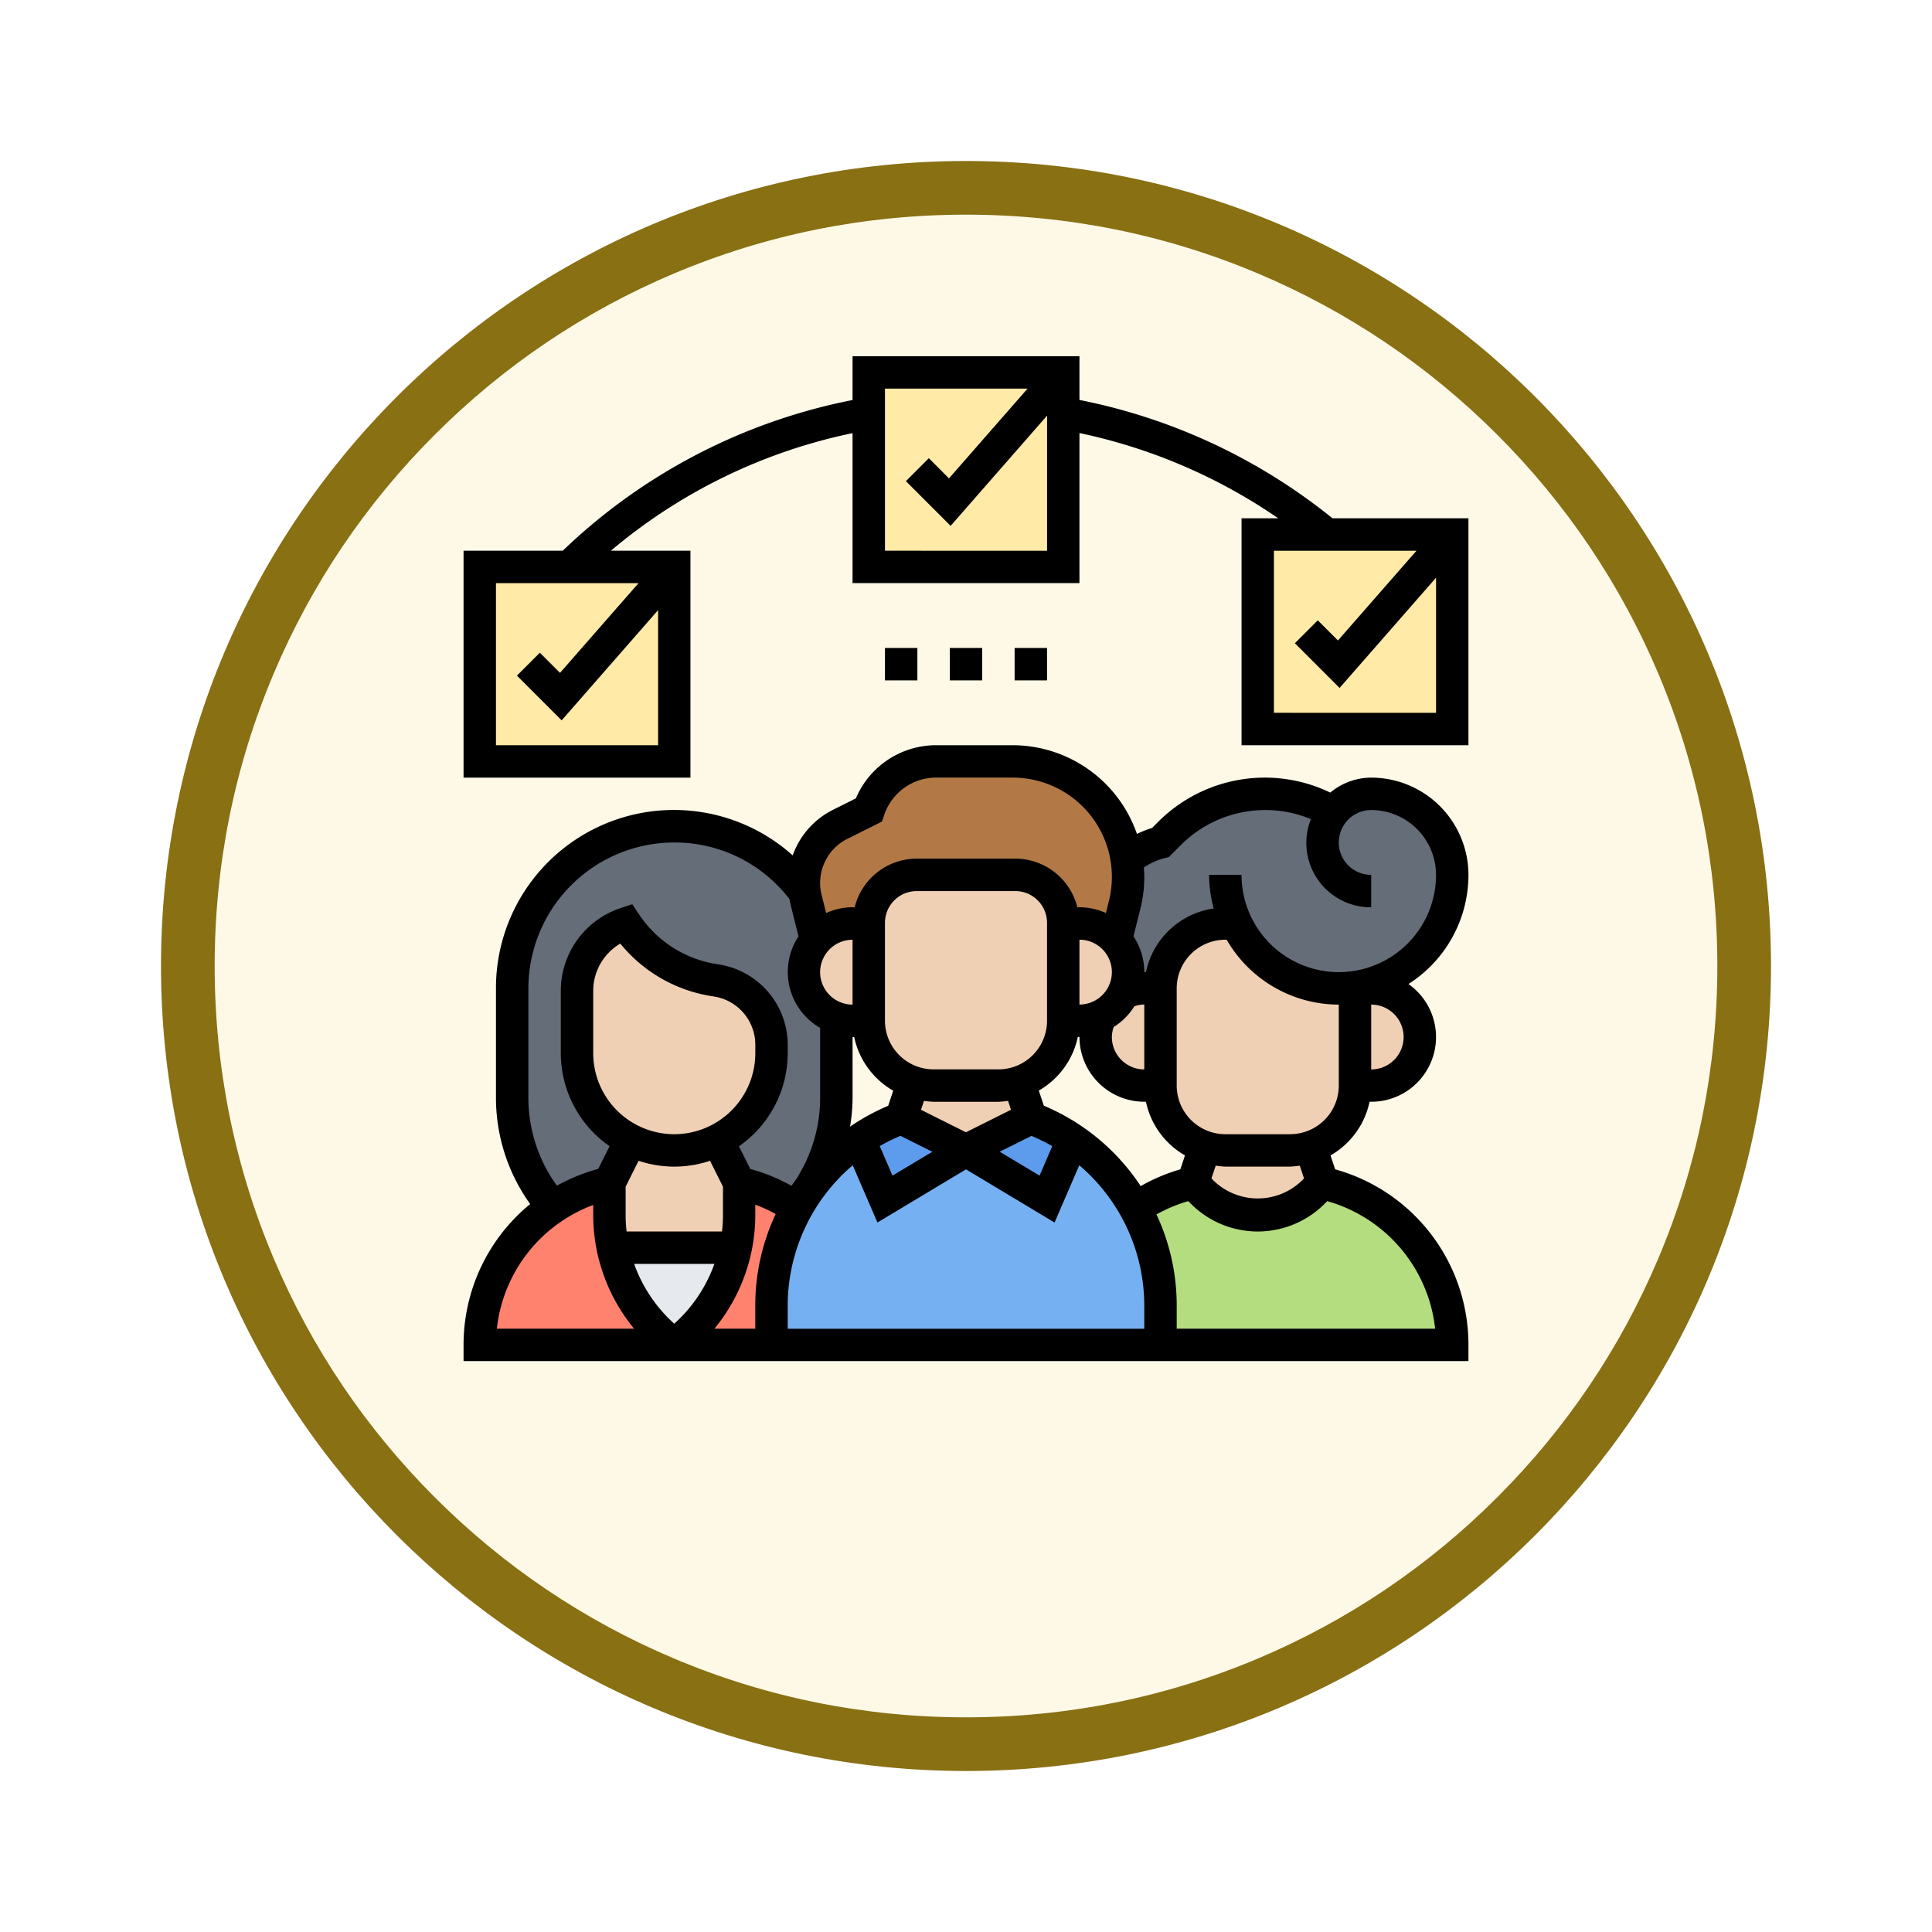 <svg xmlns="http://www.w3.org/2000/svg" xmlns:xlink="http://www.w3.org/1999/xlink" width="108" height="108" viewBox="0 0 108 108">
  <defs>
    <filter id="Trazado_904820" x="0" y="0" width="108" height="108" filterUnits="userSpaceOnUse">
      <feOffset dy="3" input="SourceAlpha"/>
      <feGaussianBlur stdDeviation="3" result="blur"/>
      <feFlood flood-opacity="0.161"/>
      <feComposite operator="in" in2="blur"/>
      <feComposite in="SourceGraphic"/>
    </filter>
  </defs>
  <g id="Grupo_1209314" data-name="Grupo 1209314" transform="translate(-1031 -1445)">
    <g id="Grupo_1206692" data-name="Grupo 1206692" transform="translate(831 683)">
      <g id="Grupo_1202705" data-name="Grupo 1202705" transform="translate(209 768)">
        <g id="Grupo_1173585" data-name="Grupo 1173585" transform="translate(0 0)">
          <g id="Grupo_1173428" data-name="Grupo 1173428">
            <g id="Grupo_1171958" data-name="Grupo 1171958">
              <g id="Grupo_1167341" data-name="Grupo 1167341">
                <g id="Grupo_1166792" data-name="Grupo 1166792">
                  <g transform="matrix(1, 0, 0, 1, -9, -6)" filter="url(#Trazado_904820)">
                    <g id="Trazado_904820-2" data-name="Trazado 904820" transform="translate(9 6)" fill="#fef9e7">
                      <path d="M 45 88.5 C 39.127 88.5 33.43 87.35 28.068 85.082 C 22.889 82.891 18.236 79.755 14.241 75.759 C 10.245 71.764 7.109 67.111 4.918 61.932 C 2.65 56.57 1.5 50.873 1.5 45 C 1.5 39.127 2.65 33.43 4.918 28.068 C 7.109 22.889 10.245 18.236 14.241 14.241 C 18.236 10.245 22.889 7.109 28.068 4.918 C 33.43 2.65 39.127 1.5 45 1.5 C 50.873 1.5 56.57 2.65 61.932 4.918 C 67.111 7.109 71.764 10.245 75.759 14.241 C 79.755 18.236 82.891 22.889 85.082 28.068 C 87.35 33.43 88.5 39.127 88.5 45 C 88.5 50.873 87.35 56.57 85.082 61.932 C 82.891 67.111 79.755 71.764 75.759 75.759 C 71.764 79.755 67.111 82.891 61.932 85.082 C 56.57 87.35 50.873 88.5 45 88.5 Z" stroke="none"/>
                      <path d="M 45 3 C 39.329 3 33.829 4.11 28.653 6.299 C 23.652 8.415 19.16 11.443 15.302 15.302 C 11.443 19.16 8.415 23.652 6.299 28.653 C 4.11 33.829 3 39.329 3 45 C 3 50.671 4.11 56.171 6.299 61.347 C 8.415 66.348 11.443 70.84 15.302 74.698 C 19.16 78.557 23.652 81.585 28.653 83.701 C 33.829 85.89 39.329 87 45 87 C 50.671 87 56.171 85.89 61.347 83.701 C 66.348 81.585 70.84 78.557 74.698 74.698 C 78.557 70.84 81.585 66.348 83.701 61.347 C 85.89 56.171 87 50.671 87 45 C 87 39.329 85.89 33.829 83.701 28.653 C 81.585 23.652 78.557 19.16 74.698 15.302 C 70.84 11.443 66.348 8.415 61.347 6.299 C 56.171 4.11 50.671 3 45 3 M 45 0 C 69.853 0 90 20.147 90 45 C 90 69.853 69.853 90 45 90 C 20.147 90 -7.62939453125e-06 69.853 -7.62939453125e-06 45 C -7.62939453125e-06 20.147 20.147 0 45 0 Z" stroke="none" fill="#887013"/>
                    </g>
                  </g>
                </g>
              </g>
            </g>
          </g>
        </g>
      </g>
    </g>
    <g id="customer-feedback_2967324" transform="translate(1055.913 1463.913)">
      <g id="Grupo_1209312" data-name="Grupo 1209312" transform="translate(1.906 1.906)">
        <g id="Grupo_1209289" data-name="Grupo 1209289" transform="translate(36.622 45.302)">
          <path id="Trazado_1047195" data-name="Trazado 1047195" d="M53.129,52.054A9.285,9.285,0,0,1,60.16,61.06H43.852V58.832a11.026,11.026,0,0,0-1.432-5.445l.335-.181a9.253,9.253,0,0,1,2.691-1.151L45.664,52l.535.535a4.375,4.375,0,0,0,6.179,0L52.912,52Z" transform="translate(-42.42 -52)" fill="#b4dd7f"/>
        </g>
        <g id="Grupo_1209290" data-name="Grupo 1209290" transform="translate(16.309 42.883)">
          <path id="Trazado_1047196" data-name="Trazado 1047196" d="M41.745,58.581v2.229H20V58.581a11,11,0,0,1,1.413-5.418,9.333,9.333,0,0,1,.843-1.3,11.218,11.218,0,0,1,2.655-2.537l1.432,3.325,4.53-2.718,4.53,2.718,1.432-3.325a11.2,11.2,0,0,1,2.917,2.89,8,8,0,0,1,.562.915,11.026,11.026,0,0,1,1.432,5.445Z" transform="translate(-20 -49.33)" fill="#75b1f2"/>
        </g>
        <g id="Grupo_1209291" data-name="Grupo 1209291" transform="translate(27.181 41.678)">
          <path id="Trazado_1047197" data-name="Trazado 1047197" d="M37.962,49.205,36.53,52.53,32,49.812,35.624,48A11.626,11.626,0,0,1,37.962,49.205Z" transform="translate(-32 -48)" fill="#5d9cec"/>
        </g>
        <g id="Grupo_1209292" data-name="Grupo 1209292" transform="translate(21.219 41.678)">
          <path id="Trazado_1047198" data-name="Trazado 1047198" d="M31.382,49.812l-4.53,2.718L25.42,49.205A11.626,11.626,0,0,1,27.758,48Z" transform="translate(-25.42 -48)" fill="#5d9cec"/>
        </g>
        <g id="Grupo_1209293" data-name="Grupo 1209293" transform="translate(10.872 45.302)">
          <path id="Trazado_1047199" data-name="Trazado 1047199" d="M20.85,53.413a11,11,0,0,0-1.413,5.418V61.06H14a9.049,9.049,0,0,0,3.443-5.436,9.242,9.242,0,0,0,.181-1.812V52l.217.054a9.288,9.288,0,0,1,3,1.35Z" transform="translate(-14 -52)" fill="#ff826e"/>
        </g>
        <g id="Grupo_1209294" data-name="Grupo 1209294" transform="translate(0 45.302)">
          <path id="Trazado_1047200" data-name="Trazado 1047200" d="M9.248,52v1.812a9.242,9.242,0,0,0,.181,1.812,9.049,9.049,0,0,0,3.443,5.436H2a9.3,9.3,0,0,1,7.031-9.006Z" transform="translate(-2 -52)" fill="#ff826e"/>
        </g>
        <g id="Grupo_1209295" data-name="Grupo 1209295" transform="translate(7.429 48.926)">
          <path id="Trazado_1047201" data-name="Trazado 1047201" d="M17.086,56a9.049,9.049,0,0,1-3.443,5.436A9.049,9.049,0,0,1,10.2,56Z" transform="translate(-10.2 -56)" fill="#e6e9ed"/>
        </g>
        <g id="Grupo_1209296" data-name="Grupo 1209296" transform="translate(18.121 21.745)">
          <path id="Trazado_1047202" data-name="Trazado 1047202" d="M40.039,31.482a5.754,5.754,0,0,1,.082.969,6.456,6.456,0,0,1-.19,1.567l-.489,1.957-.009.009a2.654,2.654,0,0,0-2.03-.924H36.5v-.036a2.676,2.676,0,0,0-2.682-2.682H28.306a2.676,2.676,0,0,0-2.682,2.682v.036h-.906a2.654,2.654,0,0,0-2.03.924l-.009-.009-.571-2.292a2.691,2.691,0,0,1-.072-.39A3,3,0,0,1,22,32.8a3.624,3.624,0,0,1,.553-1.921,3.686,3.686,0,0,1,1.477-1.359l1.595-.8a3.976,3.976,0,0,1,1.45-1.966A3.92,3.92,0,0,1,29.393,26H33.67a6.442,6.442,0,0,1,6.369,5.482Z" transform="translate(-22 -26)" fill="#b27946"/>
        </g>
        <g id="Grupo_1209297" data-name="Grupo 1209297" transform="translate(35.553 23.557)">
          <path id="Trazado_1047203" data-name="Trazado 1047203" d="M53.4,29.024a2.375,2.375,0,0,1,.2-.227,2.712,2.712,0,0,1,1.921-.8,4.516,4.516,0,0,1,4.53,4.53,6.3,6.3,0,0,1-1.857,4.485c-.544.544-1.178.988-3.579,1.785l-.906.072a6.315,6.315,0,0,1-5.726-3.624h-.616a3.623,3.623,0,0,0-3.624,3.624h-.906a2.664,2.664,0,0,0-1.169.263l.263-1.169a2.65,2.65,0,0,0-.689-1.794l.009-.009.489-1.957a6.456,6.456,0,0,0,.19-1.567,5.753,5.753,0,0,0-.082-.969h.009a4.817,4.817,0,0,1,1.885-.951l.5-.5a7.574,7.574,0,0,1,9.16-1.2Z" transform="translate(-41.24 -28)" fill="#656d78"/>
        </g>
        <g id="Grupo_1209298" data-name="Grupo 1209298" transform="translate(1.812 25.369)">
          <path id="Trazado_1047204" data-name="Trazado 1047204" d="M19.9,51.337a9.288,9.288,0,0,0-3-1.35l-.217-.054-1.2-2.383A5.44,5.44,0,0,0,18.5,42.684V42.2a3.631,3.631,0,0,0-3.108-3.588,7.3,7.3,0,0,1-5.047-3.18,3.976,3.976,0,0,0-2.718,3.769v3.479a5.386,5.386,0,0,0,1.595,3.842l1.413,1.024-1.2,2.383-.217.054a9.186,9.186,0,0,0-2.926,1.3A9.272,9.272,0,0,1,4,45.185V39.06a9.059,9.059,0,0,1,16.345-5.391,2.692,2.692,0,0,0,.072.39l.571,2.292L21,36.36a2.7,2.7,0,0,0,.109,3.715,2.571,2.571,0,0,0,1.015.634v4.476a9.331,9.331,0,0,1-1.377,4.865h.009a9.333,9.333,0,0,0-.843,1.3Z" transform="translate(-4 -30)" fill="#656d78"/>
        </g>
        <g id="Grupo_1209299" data-name="Grupo 1209299" transform="translate(18.121 30.805)">
          <path id="Trazado_1047205" data-name="Trazado 1047205" d="M25.624,36v5.436h-.906a2.512,2.512,0,0,1-.906-.163,2.571,2.571,0,0,1-1.015-.634,2.7,2.7,0,0,1-.109-3.715A2.654,2.654,0,0,1,24.718,36Z" transform="translate(-22 -36)" fill="#f0d0b4"/>
        </g>
        <g id="Grupo_1209300" data-name="Grupo 1209300" transform="translate(32.617 30.805)">
          <path id="Trazado_1047206" data-name="Trazado 1047206" d="M38.906,36a2.741,2.741,0,0,1,2.718,2.718l-.263,1.169-.535.752a2.69,2.69,0,0,1-1.921.8H38V36Z" transform="translate(-38 -36)" fill="#f0d0b4"/>
        </g>
        <g id="Grupo_1209301" data-name="Grupo 1209301" transform="translate(48.926 34.429)">
          <path id="Trazado_1047207" data-name="Trazado 1047207" d="M56.906,40a2.718,2.718,0,0,1,0,5.436H56V40Z" transform="translate(-56 -40)" fill="#f0d0b4"/>
        </g>
        <g id="Grupo_1209302" data-name="Grupo 1209302" transform="translate(34.429 34.429)">
          <path id="Trazado_1047208" data-name="Trazado 1047208" d="M43.624,40v5.436h-.906A2.722,2.722,0,0,1,40,42.718a2.664,2.664,0,0,1,.263-1.169,2.769,2.769,0,0,0,.752-.535l.535-.752A2.664,2.664,0,0,1,42.718,40Z" transform="translate(-40 -40)" fill="#f0d0b4"/>
        </g>
        <g id="Grupo_1209303" data-name="Grupo 1209303" transform="translate(39.866 43.299)">
          <path id="Trazado_1047209" data-name="Trazado 1047209" d="M51.436,49.98a3.484,3.484,0,0,0,1.151-.19V49.8l.661,1.993-.535.535a4.375,4.375,0,0,1-6.179,0L46,51.792l.661-1.993V49.79a3.445,3.445,0,0,0,1.151.19Z" transform="translate(-46 -49.79)" fill="#f0d0b4"/>
        </g>
        <g id="Grupo_1209304" data-name="Grupo 1209304" transform="translate(38.053 30.805)">
          <path id="Trazado_1047210" data-name="Trazado 1047210" d="M54.872,39.624V45.06A3.621,3.621,0,0,1,52.4,48.494a3.484,3.484,0,0,1-1.151.19H47.624a3.445,3.445,0,0,1-1.151-.19A3.621,3.621,0,0,1,44,45.06V39.624A3.623,3.623,0,0,1,47.624,36h.616a6.316,6.316,0,0,0,5.726,3.624l.906-.072v.009Z" transform="translate(-44 -36)" fill="#f0d0b4"/>
        </g>
        <g id="Grupo_1209305" data-name="Grupo 1209305" transform="translate(23.557 39.675)">
          <path id="Trazado_1047211" data-name="Trazado 1047211" d="M35.248,47.792,31.624,49.6,28,47.792l.661-1.993V45.79a3.445,3.445,0,0,0,1.151.19h3.624a3.445,3.445,0,0,0,1.151-.19V45.8Z" transform="translate(-28 -45.79)" fill="#f0d0b4"/>
        </g>
        <g id="Grupo_1209306" data-name="Grupo 1209306" transform="translate(7.248 42.919)">
          <path id="Trazado_1047212" data-name="Trazado 1047212" d="M17.248,51.753v1.812a9.242,9.242,0,0,1-.181,1.812H10.181A9.242,9.242,0,0,1,10,53.565V51.753l1.2-2.383a5.45,5.45,0,0,0,4.856,0Z" transform="translate(-10 -49.37)" fill="#f0d0b4"/>
        </g>
        <g id="Grupo_1209307" data-name="Grupo 1209307" transform="translate(21.745 28.087)">
          <path id="Trazado_1047213" data-name="Trazado 1047213" d="M36.872,35.718v5.436A3.621,3.621,0,0,1,34.4,44.588a3.445,3.445,0,0,1-1.151.19H29.624a3.445,3.445,0,0,1-1.151-.19A3.621,3.621,0,0,1,26,41.154V35.682A2.676,2.676,0,0,1,28.682,33h5.509a2.676,2.676,0,0,1,2.682,2.682Z" transform="translate(-26 -33)" fill="#f0d0b4"/>
        </g>
        <g id="Grupo_1209308" data-name="Grupo 1209308" transform="translate(5.436 30.805)">
          <path id="Trazado_1047214" data-name="Trazado 1047214" d="M18.872,42.768v.48a5.439,5.439,0,0,1-7.864,4.865L9.595,47.09A5.386,5.386,0,0,1,8,43.248V39.769A3.976,3.976,0,0,1,10.718,36a7.3,7.3,0,0,0,5.047,3.18,3.631,3.631,0,0,1,3.108,3.588Z" transform="translate(-8 -36)" fill="#f0d0b4"/>
        </g>
        <g id="Grupo_1209309" data-name="Grupo 1209309" transform="translate(43.49 9.06)">
          <path id="Trazado_1047215" data-name="Trazado 1047215" d="M60.872,12V22.872H50V12H60.872Z" transform="translate(-50 -12)" fill="#ffeaa7"/>
        </g>
        <g id="Grupo_1209310" data-name="Grupo 1209310" transform="translate(21.745 0)">
          <path id="Trazado_1047216" data-name="Trazado 1047216" d="M36.872,4.274v8.6H26V2H36.872Z" transform="translate(-26 -2)" fill="#ffeaa7"/>
        </g>
        <g id="Grupo_1209311" data-name="Grupo 1209311" transform="translate(0 10.872)">
          <path id="Trazado_1047217" data-name="Trazado 1047217" d="M12.872,14V24.872H2V14H12.872Z" transform="translate(-2 -14)" fill="#ffeaa7"/>
        </g>
      </g>
      <g id="Grupo_1209313" data-name="Grupo 1209313" transform="translate(1 1)">
        <path id="Trazado_1047218" data-name="Trazado 1047218" d="M57.174,32.248a5.442,5.442,0,0,0-5.436-5.436,3.587,3.587,0,0,0-2.287.836,8.425,8.425,0,0,0-9.636,1.65l-.328.328a5.626,5.626,0,0,0-.844.334A7.365,7.365,0,0,0,31.694,25H27.422a4.873,4.873,0,0,0-4.492,2.972l-1.281.641A4.543,4.543,0,0,0,19.4,31.159,9.949,9.949,0,0,0,2.812,38.591v6.122a10.18,10.18,0,0,0,1.912,5.936A10.169,10.169,0,0,0,1,58.523v.906H57.174v-.906a10.176,10.176,0,0,0-7.451-9.815l-.259-.777a4.528,4.528,0,0,0,2.182-3h.092A3.618,3.618,0,0,0,53.82,38.35a7.24,7.24,0,0,0,3.354-6.1ZM40.18,31.315l.244-.061.675-.675a6.671,6.671,0,0,1,7.268-1.449,3.6,3.6,0,0,0,3.371,4.93V32.248a1.812,1.812,0,0,1,0-3.624,3.628,3.628,0,0,1,3.624,3.624,5.436,5.436,0,0,1-10.872,0H42.678a7.222,7.222,0,0,0,.256,1.878,4.528,4.528,0,0,0-3.788,3.558h-.092a3.6,3.6,0,0,0-.605-2l.385-1.541a7.358,7.358,0,0,0,.22-1.786c0-.176-.014-.347-.026-.52a3.852,3.852,0,0,1,1.152-.525Zm.889,17.393a10.157,10.157,0,0,0-2.216.938,12.088,12.088,0,0,0-5.415-4.495l-.282-.845a4.528,4.528,0,0,0,2.182-3h.092a3.628,3.628,0,0,0,3.624,3.624h.092a4.53,4.53,0,0,0,2.182,3ZM10.534,53.993h4.488a8.194,8.194,0,0,1-2.244,3.345,8.209,8.209,0,0,1-2.243-3.345Zm2.244-7.248a4.535,4.535,0,0,1-4.53-4.53V38.737A3.064,3.064,0,0,1,9.764,36.09a8.219,8.219,0,0,0,5.211,2.953,2.733,2.733,0,0,1,2.334,2.691v.481a4.535,4.535,0,0,1-4.53,4.53Zm0,1.812a6.324,6.324,0,0,0,2-.326l.723,1.446v1.6a8.146,8.146,0,0,1-.053.906H10.115a7.934,7.934,0,0,1-.054-.906v-1.6l.723-1.446A6.324,6.324,0,0,0,12.778,48.557Zm4.53,2.718v-.59a8.348,8.348,0,0,1,1.14.522,12,12,0,0,0-1.14,5.091v1.319H15.023A10.014,10.014,0,0,0,17.309,51.275ZM22.745,39.5a1.812,1.812,0,1,1,0-3.624Zm.092,1.812a4.53,4.53,0,0,0,2.182,3l-.282.845a11.9,11.9,0,0,0-2.131,1.165,10.107,10.107,0,0,0,.14-1.605v-3.4Zm2.593,5.527,1.776.888L24.978,49.06l-.713-1.652a10.126,10.126,0,0,1,1.164-.573Zm7.315,0a10.126,10.126,0,0,1,1.164.573L33.2,49.06l-2.227-1.336ZM31.6,45.379l-2.516,1.258L26.571,45.38l.167-.5a4.572,4.572,0,0,0,.537.053H30.9a4.386,4.386,0,0,0,.537-.054Zm-.7-2.259H27.275A2.721,2.721,0,0,1,24.557,40.4V34.927a1.775,1.775,0,0,1,1.773-1.773h5.515a1.775,1.775,0,0,1,1.772,1.773V40.4A2.721,2.721,0,0,1,30.9,43.121ZM19.121,56.3a10.308,10.308,0,0,1,3.634-7.818l1.381,3.2,4.951-2.971,4.951,2.971,1.381-3.2A10.308,10.308,0,0,1,39.053,56.3v1.319H19.121ZM35.429,35.872a1.812,1.812,0,1,1,0,3.624ZM39.053,39.5v3.624a1.814,1.814,0,0,1-1.812-1.812,1.79,1.79,0,0,1,.1-.558A3.64,3.64,0,0,0,38.5,39.594a1.805,1.805,0,0,1,.557-.1ZM22.459,30.233l1.933-.967.119-.356a3.065,3.065,0,0,1,2.911-2.1h4.272a5.547,5.547,0,0,1,5.382,6.893l-.169.677a3.593,3.593,0,0,0-1.477-.322h-.118a3.583,3.583,0,0,0-3.466-2.718H26.33a3.582,3.582,0,0,0-3.466,2.718h-.119a3.579,3.579,0,0,0-1.477.323l-.253-1.011a2.76,2.76,0,0,1,1.444-3.139ZM4.624,44.713V38.591a8.164,8.164,0,0,1,8.154-8.154,8.081,8.081,0,0,1,6.44,3.165c.014.07.022.141.039.21l.468,1.875A3.6,3.6,0,0,0,20.933,40.8v3.909a8.381,8.381,0,0,1-1.246,4.4l.013.008c-.125.169-.25.337-.366.512a10.2,10.2,0,0,0-2.306-.941l-.634-1.268a6.339,6.339,0,0,0,2.727-5.205v-.481a4.553,4.553,0,0,0-3.889-4.485,6.4,6.4,0,0,1-4.417-2.785l-.384-.576-.657.219a4.875,4.875,0,0,0-3.338,4.631v3.477a6.336,6.336,0,0,0,2.727,5.2l-.634,1.268a10.241,10.241,0,0,0-2.311.94,8.377,8.377,0,0,1-1.594-4.915ZM8.248,50.7v.575a10.014,10.014,0,0,0,2.286,6.342H2.861A8.348,8.348,0,0,1,8.248,50.7Zm47.065,6.918H40.866V56.3a12,12,0,0,0-1.131-5.07,8.328,8.328,0,0,1,1.777-.743l.15.15a5.281,5.281,0,0,0,7.468,0l.15-.15a8.351,8.351,0,0,1,6.033,7.133Zm-7.33-8.4-.135.135a3.552,3.552,0,0,1-4.905,0l-.135-.135.238-.716a4.387,4.387,0,0,0,.537.054h3.624a4.386,4.386,0,0,0,.537-.054Zm1.943-5.192a2.721,2.721,0,0,1-2.718,2.718H43.584a2.721,2.721,0,0,1-2.718-2.718V38.591a2.721,2.721,0,0,1,2.718-2.718h.074A7.247,7.247,0,0,0,49.926,39.5Zm1.812-.906V39.5a1.812,1.812,0,1,1,0,3.624Z" transform="translate(-1 -3.255)"/>
        <path id="Trazado_1047219" data-name="Trazado 1047219" d="M49.575,10.06A32.566,32.566,0,0,0,35.429,3.444V1H22.745V3.449a32.387,32.387,0,0,0-16.2,8.423H1V24.557H13.684V11.872H9.237A30.536,30.536,0,0,1,22.745,5.3v8.384H35.429V5.295A30.712,30.712,0,0,1,46.54,10.06H44.49V22.745H57.174V10.06ZM2.812,22.745v-9.06h7.969L6.392,18.7,5.265,17.574,3.984,18.855l2.5,2.5,5.392-6.163v7.555ZM24.557,11.872V2.812h7.969l-4.39,5.017L27.01,6.7,25.728,7.983l2.5,2.5,5.392-6.163v7.555ZM46.3,20.933v-9.06h7.969l-4.39,5.017-1.127-1.127-1.281,1.281,2.5,2.5,5.392-6.163v7.555Z" transform="translate(-1 -1)"/>
        <path id="Trazado_1047220" data-name="Trazado 1047220" d="M31,19h1.812v1.812H31Z" transform="translate(-3.819 -2.691)"/>
        <path id="Trazado_1047221" data-name="Trazado 1047221" d="M35,19h1.812v1.812H35Z" transform="translate(-4.195 -2.691)"/>
        <path id="Trazado_1047222" data-name="Trazado 1047222" d="M27,19h1.812v1.812H27Z" transform="translate(-3.443 -2.691)"/>
      </g>
    </g>
  </g>
</svg>

